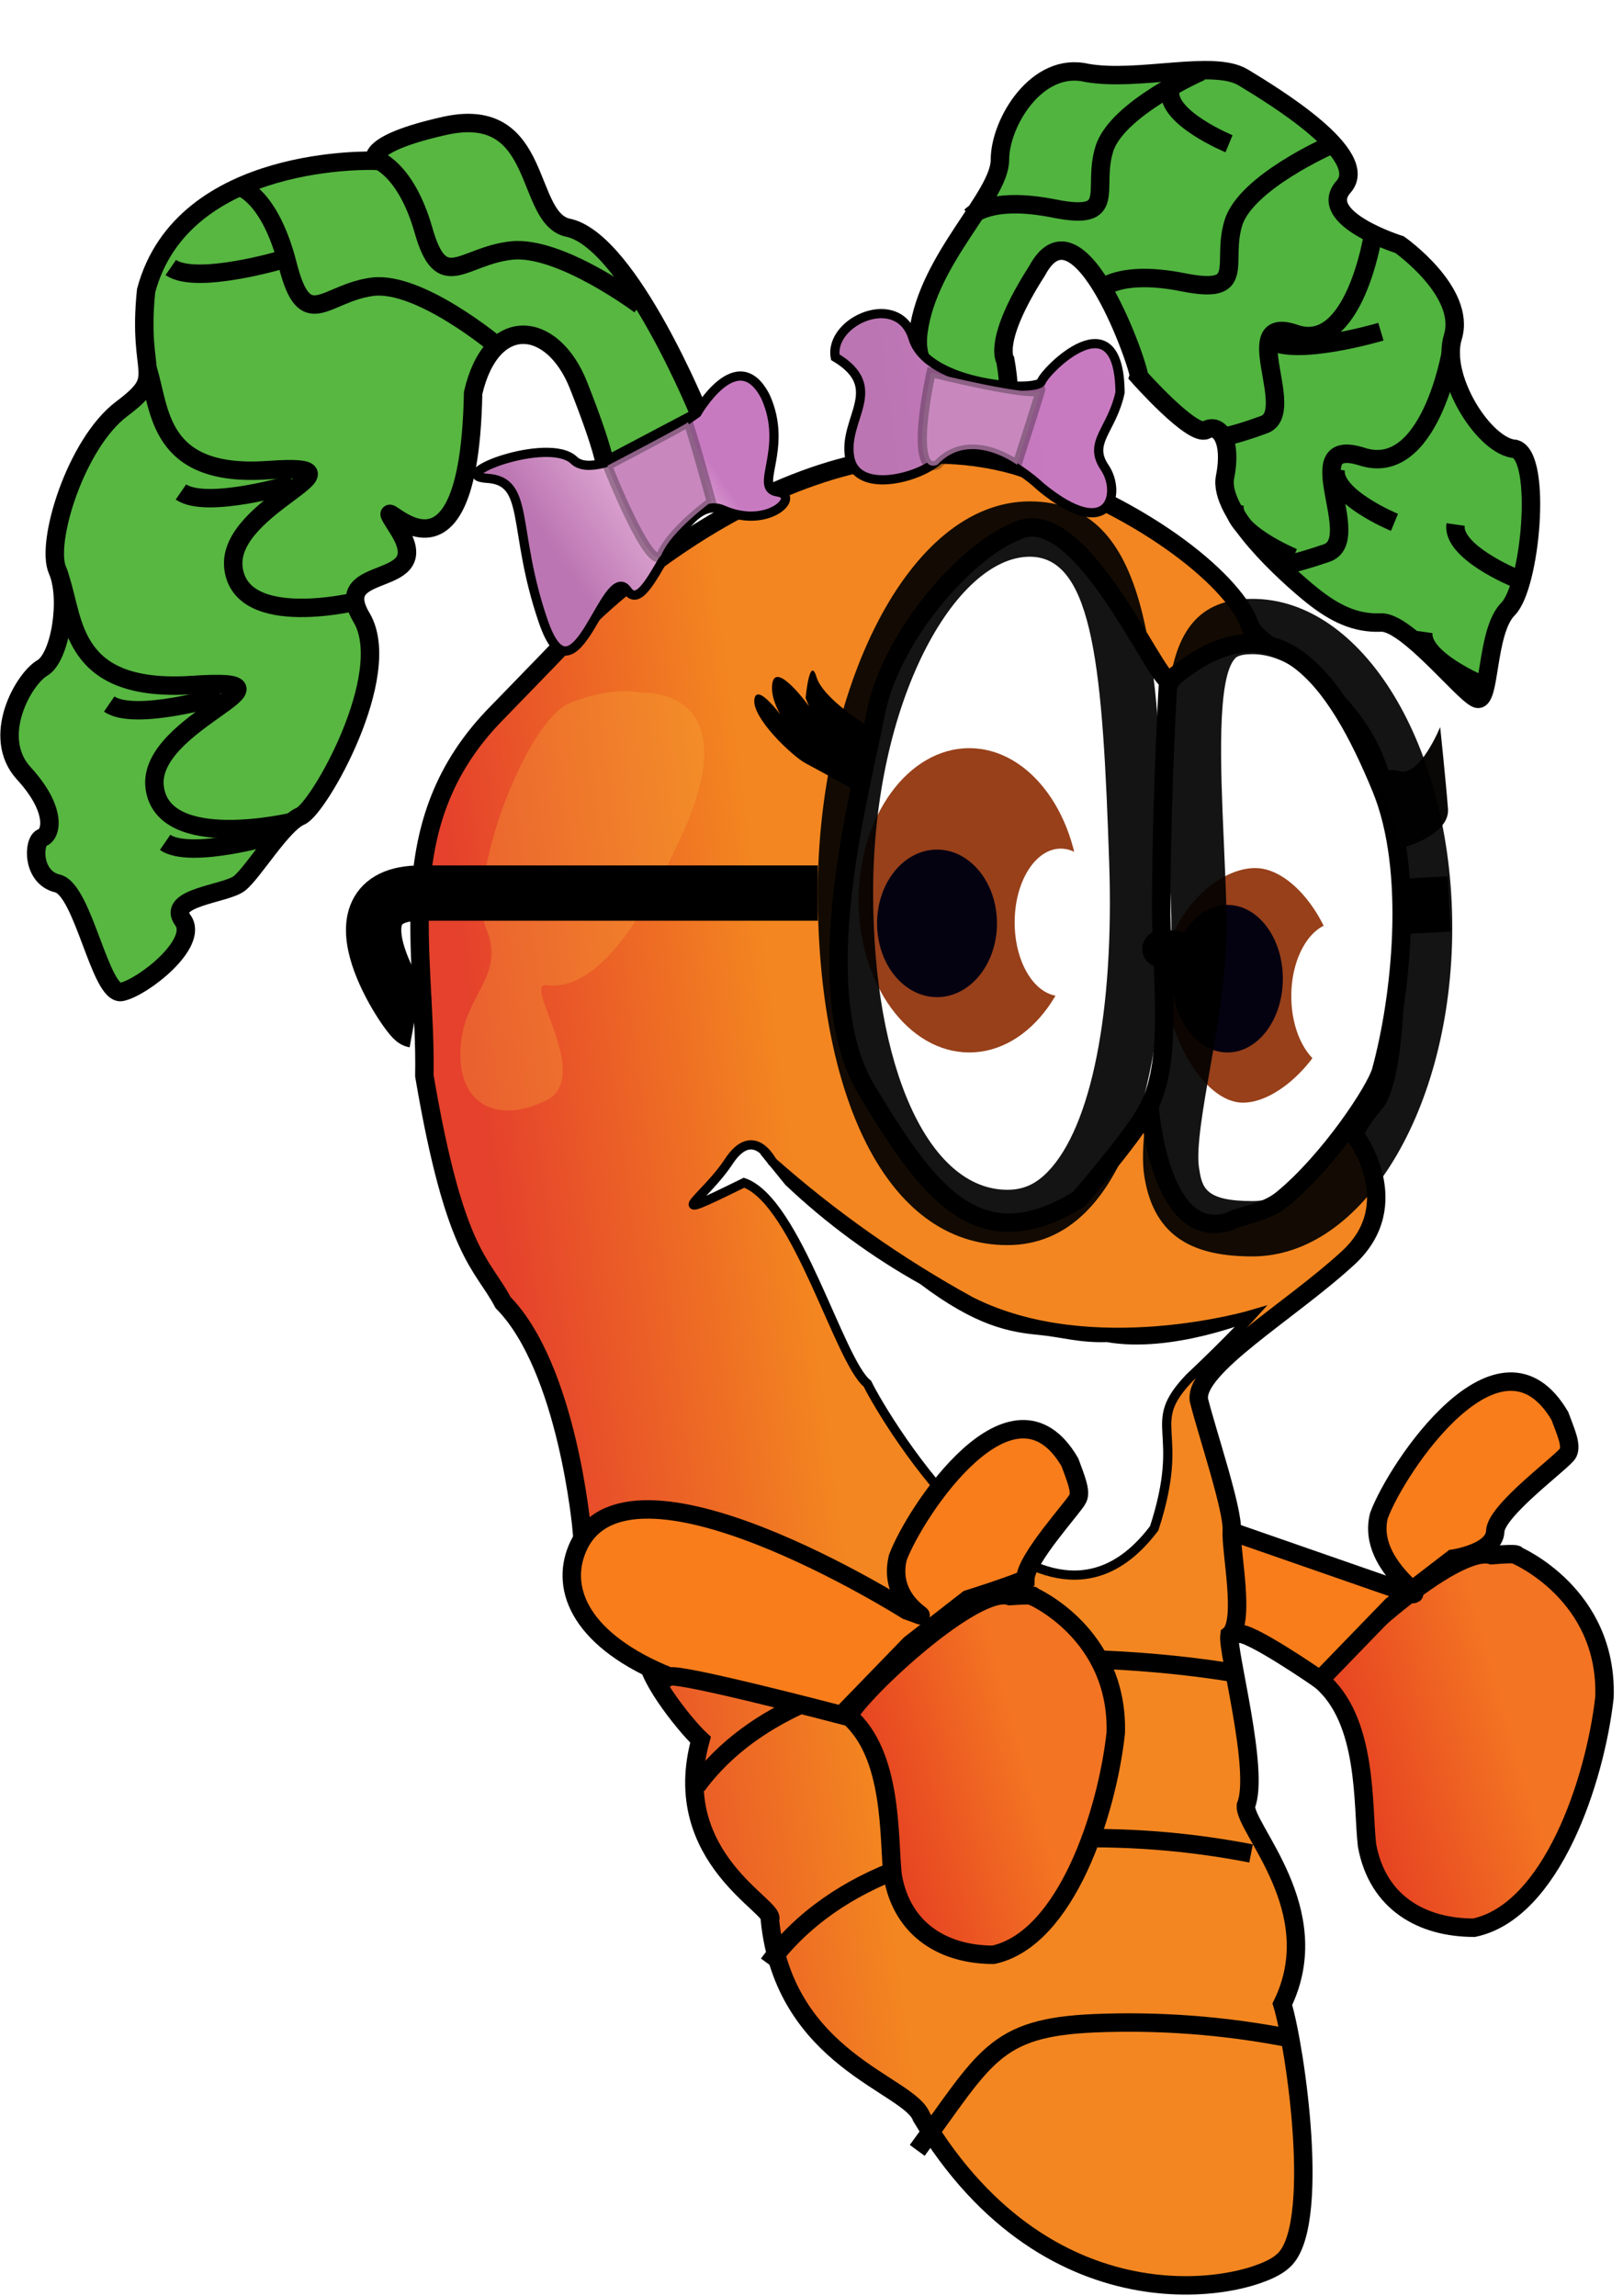 <svg width="176" height="249" viewBox="0 0 176 249" fill="none" xmlns="http://www.w3.org/2000/svg">
<g clip-path="url(#clip0_1038_8488)">
<path d="M157.155 98.033L151.844 98.315" stroke="black" stroke-width="6"/>
<path d="M75.941 45.135C75.941 45.135 68.364 26.385 61.741 24.727C56.77 23.898 59.091 11.306 48.32 13.627C39.373 15.615 40.698 17.438 40.698 17.438C40.698 17.438 19.821 16.609 15.845 31.522C14.851 41.132 18.165 40.607 13.194 44.349C8.223 48.091 4.908 58.862 6.234 61.849C7.56 64.836 6.566 71.294 4.578 72.449C2.59 73.604 -1.055 79.905 2.59 83.882C6.235 87.859 5.572 90.51 4.578 90.841C3.584 91.172 3.417 95.149 6.234 95.812C9.051 96.475 10.875 108.074 13.194 107.577C15.513 107.08 21.645 102.277 19.822 99.789C17.999 97.301 24.461 96.972 25.952 95.812C27.443 94.652 30.592 89.35 32.58 88.521C34.568 87.692 42.853 73.111 39.208 66.98C35.563 60.849 47.492 64.163 43.185 57.37C38.879 50.577 50.808 68.803 51.305 42.623C53.293 34.007 59.919 34.669 62.737 41.794C65.555 48.919 65.631 50.571 65.631 50.571L75.941 45.135Z" fill="#57B741" stroke="black" stroke-width="2"/>
<path d="M164.433 168.662C164.433 168.662 174.372 172.868 173.991 184.084C172.971 193.133 168.257 207.284 159.845 209.065C154.237 209.065 149.393 206.389 148.244 200.143C147.734 195.81 148.372 186.505 143.145 182.171C144.93 179.112 157.802 167.386 161.753 168.661C164.942 168.407 164.433 168.662 164.433 168.662Z" fill="url(#paint0_linear_1038_8488)" stroke="black" stroke-width="2"/>
<path d="M170.04 157.574C169.62 158.448 162.141 163.82 162.141 166.114C162.014 168.408 157.553 169.046 157.553 169.046L150.924 174.146L143.15 182.176C143.15 182.176 135.25 176.696 134.228 177.205C133.206 177.714 133.589 166.116 133.589 166.116L151.982 172.516C156.582 174.116 148.061 170.261 149.532 164.378C151.492 159.084 162.662 142.492 169.16 153.573C169.795 155.315 170.46 156.701 170.04 157.574Z" fill="#F97D1B" stroke="black" stroke-width="2"/>
<path d="M146.962 123.167C146.962 123.167 152.57 130.558 146.197 136.421C139.824 142.284 129.498 148.276 130.01 151.845C130.903 155.413 133.709 163.698 133.577 165.992C133.445 168.286 135.106 175.933 133.322 177.336C133.067 179.121 136.638 192.12 135.108 195.816C134.853 198.238 144.03 207.161 139.059 217.358C140.459 221.946 143.393 241.83 139.059 245.271C135.872 248.203 114.077 253.301 99.929 229.594C98.655 226.025 85.015 223.476 83.486 208.181C84.379 206.907 72.398 201.553 75.966 188.681C74.182 187.024 69.466 181.033 70.359 179.38C71.251 177.727 91.007 174.92 74.059 164.468C69.343 163.831 63.098 165.997 63.098 165.997C63.098 165.997 61.568 148.408 54.558 141.27C52.264 136.937 49.331 136.17 46.018 116.67C46.273 103.16 42.066 89.27 53.917 77.286C62.967 67.986 63.731 67.085 63.731 67.085C63.731 67.085 86.801 43.762 110.253 50.517C125.038 55.36 134.087 63.517 135.489 67.724C136.382 70.783 149.765 75.117 150.402 88.5C151.931 99.589 151.677 116.541 149.128 119.6C146.579 122.659 146.962 123.167 146.962 123.167Z" fill="url(#paint1_linear_1038_8488)" stroke="black" stroke-width="2"/>
<path d="M149.763 85.441C144.888 73.619 138.293 64.154 127.077 73.586C126.44 76.773 117.517 53.703 110.125 57.654C104.899 59.693 96.615 68.87 94.958 77.41C93.301 86.077 87.359 107.231 93.983 118.224C100.607 129.217 106.045 136.805 117.007 130.05C123.763 122.15 124.655 119.981 124.655 119.981C124.655 119.981 125.675 134.893 133.322 132.472C134.622 131.765 137.209 131.572 139.055 130.051C144.15 125.864 149.192 118.23 149.761 116.16C151.871 108.492 153.508 94.52 149.763 85.441Z" fill="white" stroke="black" stroke-width="2"/>
<path d="M135.87 142.54C135.87 142.54 118.408 147.766 105.28 141.14C97.561 136.897 90.336 131.81 83.739 125.973C83.739 125.973 81.7 121.894 79.023 125.973C76.346 130.052 71.124 132.983 80.681 128.267C86.416 130.307 91.004 147.641 94.064 150.067C95.849 153.767 112.798 182.186 125.163 165.744C128.732 154.783 124.017 154.655 128.987 149.43C133.448 145.218 135.87 142.54 135.87 142.54Z" fill="white" stroke="black"/>
<path d="M123.507 40.852C123.729 40.264 117.061 20.752 112.453 29.381C107.553 37.028 109.022 39.088 109.022 39.088C109.219 40.178 109.344 41.281 109.398 42.388C109.519 42.349 98.52 44.009 99.598 35.977C100.676 27.945 108.435 21.338 108.435 17.318C108.435 13.298 112.455 6.631 117.847 7.905C123.436 8.885 131.574 6.434 134.809 8.395C138.044 10.356 148.73 16.827 145.691 20.258C142.652 23.689 151.771 26.533 151.771 26.533C151.771 26.533 159.026 31.633 157.555 36.533C156.183 40.945 160.987 48.494 164.32 48.691C167.261 49.573 165.987 63.591 163.536 66.045C161.085 68.499 161.675 76.437 160.105 75.751C158.535 75.065 152.456 67.32 149.71 67.516C146.965 67.616 144.71 66.536 142.161 64.476C139.612 62.416 132.062 55.652 132.848 51.73C133.634 47.808 132.259 45.847 130.788 46.63C129.317 47.413 123.507 40.852 123.507 40.852Z" fill="#50B43F" stroke="black" stroke-width="2"/>
<path d="M112.929 41.386C113.322 40.209 121.362 32.072 121.459 42.562C120.576 46.68 117.929 47.955 119.792 50.7C121.655 53.445 120.38 58.936 112.929 52.857C109.007 49.229 103.811 47.464 102.046 49.621C100.281 51.68 92.927 53.837 92.145 49.621C91.364 45.405 96.167 42.072 90.578 38.738C89.891 34.816 97.441 31.482 99.01 36.679C100.579 41.876 112.536 42.562 112.929 41.386Z" fill="url(#paint2_linear_1038_8488)" stroke="black"/>
<path d="M75.574 44.81C75.574 44.81 79.986 37.07 83.025 43.051C85.574 48.738 81.652 52.951 84.299 53.346C86.946 53.741 83.319 57.464 78.416 55.307C73.513 53.15 70.376 67.366 68.023 64.033C65.67 60.7 62.336 77.367 58.905 67.366C55.474 57.365 57.533 52.166 52.827 51.875C48.121 51.584 59.494 47.267 62.239 49.914C64.984 52.561 75.574 44.81 75.574 44.81Z" fill="url(#paint3_linear_1038_8488)" stroke="black"/>
<path d="M74.594 45.796C74.694 45.596 77.143 54.425 77.143 54.425C77.143 54.425 72.829 57.562 71.75 60.112C70.671 62.662 65.867 50.503 65.867 50.503C65.867 50.503 74.496 45.992 74.594 45.796Z" fill="#C888BE" stroke="black" stroke-opacity="0.29"/>
<path d="M112.831 42.268C113.223 41.288 110.282 50.406 110.282 50.406C110.282 50.406 105.182 46.582 101.654 50.406C98.418 51.68 100.967 40.406 100.967 40.406C100.967 40.406 112.439 43.248 112.831 42.268Z" fill="#C888BE" stroke="black" stroke-opacity="0.29"/>
<path d="M38.954 65.158C38.954 65.158 26.105 68.401 25.314 61.571C24.524 54.741 41.126 50.131 29.07 50.985C17.014 51.839 17.409 44.327 16.025 40.059" stroke="black" stroke-width="2"/>
<path d="M31.76 89.114C31.76 89.114 17.639 92.507 16.771 85.363C15.905 78.219 34.149 73.396 20.898 74.289C7.647 75.182 8.083 67.324 6.562 62.859" stroke="black" stroke-width="2"/>
<path d="M148.889 25.49C148.889 25.49 146.865 38.405 140.451 36.195C134.037 33.985 140.787 44.695 137.076 46.05C133.365 47.405 132.352 47.409 132.352 47.409" stroke="black" stroke-width="2"/>
<path d="M157.344 38.172C157.344 38.172 155.033 51.872 147.712 49.527C140.391 47.182 148.096 58.539 143.858 59.98C139.62 61.421 138.466 61.421 138.466 61.421" stroke="black" stroke-width="2"/>
<g filter="url(#filter0_d_1038_8488)">
<path d="M134.158 177.494C134.158 177.494 90.481 169.394 75.58 189.648" stroke="black" stroke-width="2"/>
</g>
<g filter="url(#filter1_d_1038_8488)">
<path d="M135.666 197.008C128.748 195.663 121.696 195.132 114.654 195.426C103.754 195.897 90.745 198.911 83.324 208.999" stroke="black" stroke-width="2"/>
</g>
<g filter="url(#filter2_d_1038_8488)">
<path d="M139.666 217.008C132.748 215.663 125.696 215.132 118.654 215.426C107.754 215.897 106.885 219.126 99.465 229.212" stroke="black" stroke-width="2"/>
</g>
<path d="M136.112 94.141C131.694 94.141 126.272 99.686 126.272 105.762C126.272 111.838 130.384 119.586 134.802 119.586C139.22 119.586 145.195 113.112 145.195 107.041C145.195 100.97 140.53 94.141 136.112 94.141Z" fill="#97401A"/>
<path d="M105.112 114.141C98.485 114.141 93.112 106.753 93.112 97.641C93.112 88.528 98.485 81.141 105.112 81.141C111.74 81.141 117.112 88.528 117.112 97.641C117.112 106.753 111.74 114.141 105.112 114.141Z" fill="#97401A"/>
<path d="M101.612 108.141C98.022 108.141 95.112 104.559 95.112 100.141C95.112 95.722 98.022 92.141 101.612 92.141C105.202 92.141 108.112 95.722 108.112 100.141C108.112 104.559 105.202 108.141 101.612 108.141Z" fill="#040211"/>
<path d="M133.112 114.141C129.799 114.141 127.112 110.559 127.112 106.141C127.112 101.722 129.799 98.141 133.112 98.141C136.426 98.141 139.112 101.722 139.112 106.141C139.112 110.559 136.426 114.141 133.112 114.141Z" fill="#040211"/>
<path d="M156.174 78.848C156.174 78.848 154.02 84.148 151.865 83.653C149.71 83.158 149.404 84.093 149.404 84.093L151.865 92.012C151.865 92.012 157.248 90.654 157.021 87.711C156.794 84.768 156.174 78.848 156.174 78.848Z" fill="#090807"/>
<path d="M126.693 73.586C126.693 73.586 125.986 85.173 125.923 97.678C125.88 106.507 127.532 116.088 123.834 121.318" stroke="black" stroke-width="2"/>
<path d="M115.03 108.035C112.269 108.035 110.03 104.453 110.03 100.035C110.03 95.617 112.269 92.035 115.03 92.035C117.792 92.035 120.03 95.617 120.03 100.035C120.03 104.453 117.792 108.035 115.03 108.035Z" fill="white"/>
<path d="M145.03 116.035C142.269 116.035 140.03 112.453 140.03 108.035C140.03 103.617 142.269 100.035 145.03 100.035C147.792 100.035 150.03 103.617 150.03 108.035C150.03 112.453 147.792 116.035 145.03 116.035Z" fill="white"/>
<path d="M94.212 78.8C94.212 78.8 89.275 75.851 88.538 73.419C87.801 70.987 87.359 75.704 87.359 75.704L87.728 76.588C87.728 76.588 84.116 71.578 83.748 74.156C83.38 76.736 86.401 79.977 86.401 79.977C86.401 79.977 82.348 73.713 81.832 75.703C81.316 77.693 85.96 82.041 87.359 82.778C88.758 83.515 92.738 85.725 92.738 85.725L94.212 78.8Z" fill="black"/>
<path opacity="0.28" d="M69.425 75.11C69.425 75.11 81.279 74.345 74.014 90.405C66.749 106.465 61.778 107.105 59.229 106.847C56.68 106.589 64.329 116.788 59.229 119.337C54.129 121.886 49.669 119.974 49.929 113.856C50.189 107.738 54.901 106.082 52.729 100.728C50.557 95.374 57.062 78.168 61.779 76.257C66.495 74.346 69.425 75.11 69.425 75.11Z" fill="#F8B53A"/>
<path d="M69.397 33.076C69.397 33.076 60.691 26.553 55.397 27.176C50.102 27.799 47.897 31.896 45.933 25.002C43.969 18.108 40.652 17.238 40.652 17.238" stroke="black" stroke-width="2"/>
<path d="M53.915 37.512C53.915 37.512 45.49 30.428 40.362 31.103C35.234 31.778 33.105 36.228 31.202 28.741C29.299 21.254 26.091 20.309 26.091 20.309" stroke="black" stroke-width="2"/>
<path d="M144.244 15.754C144.244 15.754 135.113 19.762 133.753 24.162C132.393 28.561 135.342 32.023 128.323 30.618C121.304 29.213 119.303 31.427 119.303 31.427" stroke="black" stroke-width="2"/>
<path d="M130.244 7.754C130.244 7.754 121.113 11.762 119.753 16.162C118.393 20.561 121.342 24.023 114.323 22.618C107.304 21.213 105.303 23.427 105.303 23.427" stroke="black" stroke-width="2"/>
<path d="M23.967 75.486C23.967 75.486 14.626 78.271 11.842 76.356" stroke="black" stroke-width="2"/>
<path d="M31.746 52.486C31.746 52.486 22.405 55.271 19.621 53.356" stroke="black" stroke-width="2"/>
<path d="M149.746 35.973C149.746 35.973 140.405 38.757 137.621 36.842" stroke="black" stroke-width="2"/>
<path d="M133.276 15.59C133.276 15.59 126.48 12.786 126.901 9.823" stroke="black" stroke-width="2"/>
<path d="M151.219 56.652C151.219 56.652 144.422 53.848 144.843 50.885" stroke="black" stroke-width="2"/>
<path d="M164.219 62.652C164.219 62.652 157.422 59.848 157.843 56.885" stroke="black" stroke-width="2"/>
<path d="M160.73 74.291C160.73 74.291 153.934 71.487 154.355 68.524" stroke="black" stroke-width="2"/>
<path d="M140.252 60.469C140.252 60.469 133.455 57.665 133.877 54.702" stroke="black" stroke-width="2"/>
<path d="M30.645 28.145C30.645 28.145 21.303 30.929 18.52 29.014" stroke="black" stroke-width="2"/>
<path d="M30.029 90.486C30.029 90.486 20.688 93.271 17.904 91.356" stroke="black" stroke-width="2"/>
<path d="M135.685 142.728C135.685 142.728 127.04 146.298 120.066 145.053C117.096 145.153 115.216 144.522 112.786 144.286C109.607 143.986 106.077 143.386 100.045 138.826C94.784 135.887 89.91 132.304 85.535 128.159L82.852 124.859" stroke="black"/>
<g opacity="0.92">
<path d="M111.673 60.377C118.653 60.377 119.582 72.928 120.283 93.599C120.829 109.684 118.342 122.197 113.632 127.07C112.318 128.429 110.965 129.035 109.243 129.035C100.67 129.035 94.682 115.778 94.682 96.795C94.682 75.952 103.652 60.377 111.673 60.377ZM111.673 54.377C98.418 54.377 88.682 74.98 88.682 96.795C88.682 118.611 95.988 135.035 109.243 135.035C122.498 135.035 127.017 115.135 126.28 93.395C125.543 71.656 124.927 54.377 111.673 54.377Z" fill="black"/>
</g>
<g opacity="0.92">
<path d="M135.82 70.947C143.229 70.947 151.484 83.127 151.484 100.604C151.484 118.081 143.229 130.26 135.82 130.26C130.591 130.26 130.352 128.747 130.022 126.65C129.69 124.554 130.504 119.936 131.222 115.861C132.133 110.686 133.166 104.821 133.018 99.348C132.941 96.499 132.821 93.752 132.706 91.137C132.363 83.275 131.935 73.489 133.96 71.374C134.298 71.021 135.158 70.947 135.82 70.947ZM135.82 64.947C123.855 64.947 126.483 79.711 127.02 99.511C127.286 109.312 123.126 121.457 124.095 127.586C125.175 134.434 129.778 136.26 135.82 136.26C147.785 136.26 157.484 120.296 157.484 100.604C157.484 80.911 147.785 64.947 135.82 64.947Z" fill="black"/>
</g>
<path d="M127.305 102.908H125.867" stroke="black" stroke-width="4" stroke-linecap="round"/>
<path d="M88.683 96.857H45.632C34.869 96.857 44.332 110.526 44.957 110.64" stroke="black" stroke-width="6"/>
<path d="M111.958 173.097C111.958 173.097 121.278 177.141 120.996 187.926C120.054 196.593 115.63 210.267 107.722 212C102.451 212 97.839 209.4 96.803 203.43C96.333 199.289 96.897 190.334 92.002 186.097C93.696 183.111 105.84 171.845 109.511 173.097C112.429 172.904 111.958 173.097 111.958 173.097Z" fill="url(#paint4_linear_1038_8488)" stroke="black" stroke-width="2"/>
<path d="M116.88 162.519C116.499 163.381 111.184 169.089 111.184 171.293C108.803 172.252 104.974 173.445 104.974 173.445L98.687 178.333L91.258 186C91.258 186 73.562 181.357 72.609 181.836C63.085 178.002 60.704 172.443 62.609 167.939C67.909 155.405 98.326 174.648 98.326 174.648C102.707 176.181 96.021 174.499 97.354 168.94C99.259 163.861 109.831 147.95 116.022 158.589C116.689 160.41 117.261 161.752 116.88 162.519Z" fill="#F97D1B" stroke="black" stroke-width="2"/>
</g>
<defs>
<filter id="filter0_d_1038_8488" x="70.774" y="174.895" width="67.565" height="23.346" filterUnits="userSpaceOnUse" color-interpolation-filters="sRGB">
<feFlood flood-opacity="0" result="BackgroundImageFix"/>
<feColorMatrix in="SourceAlpha" type="matrix" values="0 0 0 0 0 0 0 0 0 0 0 0 0 0 0 0 0 0 127 0" result="hardAlpha"/>
<feOffset dy="4"/>
<feGaussianBlur stdDeviation="2"/>
<feColorMatrix type="matrix" values="0 0 0 0 0 0 0 0 0 0 0 0 0 0 0 0 0 0 0.161 0"/>
<feBlend mode="normal" in2="BackgroundImageFix" result="effect1_dropShadow_1038_8488"/>
<feBlend mode="normal" in="SourceGraphic" in2="effect1_dropShadow_1038_8488" result="shape"/>
</filter>
<filter id="filter1_d_1038_8488" x="78.519" y="194.348" width="61.338" height="23.244" filterUnits="userSpaceOnUse" color-interpolation-filters="sRGB">
<feFlood flood-opacity="0" result="BackgroundImageFix"/>
<feColorMatrix in="SourceAlpha" type="matrix" values="0 0 0 0 0 0 0 0 0 0 0 0 0 0 0 0 0 0 127 0" result="hardAlpha"/>
<feOffset dy="4"/>
<feGaussianBlur stdDeviation="2"/>
<feColorMatrix type="matrix" values="0 0 0 0 0 0 0 0 0 0 0 0 0 0 0 0 0 0 0.161 0"/>
<feBlend mode="normal" in2="BackgroundImageFix" result="effect1_dropShadow_1038_8488"/>
<feBlend mode="normal" in="SourceGraphic" in2="effect1_dropShadow_1038_8488" result="shape"/>
</filter>
<filter id="filter2_d_1038_8488" x="94.659" y="214.348" width="49.197" height="23.457" filterUnits="userSpaceOnUse" color-interpolation-filters="sRGB">
<feFlood flood-opacity="0" result="BackgroundImageFix"/>
<feColorMatrix in="SourceAlpha" type="matrix" values="0 0 0 0 0 0 0 0 0 0 0 0 0 0 0 0 0 0 127 0" result="hardAlpha"/>
<feOffset dy="4"/>
<feGaussianBlur stdDeviation="2"/>
<feColorMatrix type="matrix" values="0 0 0 0 0 0 0 0 0 0 0 0 0 0 0 0 0 0 0.161 0"/>
<feBlend mode="normal" in2="BackgroundImageFix" result="effect1_dropShadow_1038_8488"/>
<feBlend mode="normal" in="SourceGraphic" in2="effect1_dropShadow_1038_8488" result="shape"/>
</filter>
<linearGradient id="paint0_linear_1038_8488" x1="162.4" y1="182.608" x2="142.068" y2="188.489" gradientUnits="userSpaceOnUse">
<stop stop-color="#F37422"/>
<stop offset="1" stop-color="#E43922"/>
</linearGradient>
<linearGradient id="paint1_linear_1038_8488" x1="88.048" y1="141.026" x2="55.476" y2="145.322" gradientUnits="userSpaceOnUse">
<stop stop-color="#F38620"/>
<stop offset="1" stop-color="#E5412C"/>
</linearGradient>
<linearGradient id="paint2_linear_1038_8488" x1="114.903" y1="47.057" x2="95.441" y2="49.646" gradientUnits="userSpaceOnUse">
<stop stop-color="#C87AC1"/>
<stop offset="0.446" stop-color="#C278BA"/>
<stop offset="1" stop-color="#BB75B2"/>
</linearGradient>
<linearGradient id="paint3_linear_1038_8488" x1="78.358" y1="52.145" x2="62.231" y2="63.047" gradientUnits="userSpaceOnUse">
<stop stop-color="#C87AC1"/>
<stop offset="0.262" stop-color="#EAB7DC"/>
<stop offset="1" stop-color="#BB75B2"/>
</linearGradient>
<linearGradient id="paint4_linear_1038_8488" x1="111.091" y1="190.934" x2="91.856" y2="196.372" gradientUnits="userSpaceOnUse">
<stop stop-color="#F37422"/>
<stop offset="1" stop-color="#E43922"/>
</linearGradient>
<clipPath id="clip0_1038_8488">
<rect width="175.002" height="248.863" fill="white" transform="matrix(-1 0 0 1 175.002 0)"/>
</clipPath>
</defs>
</svg>
